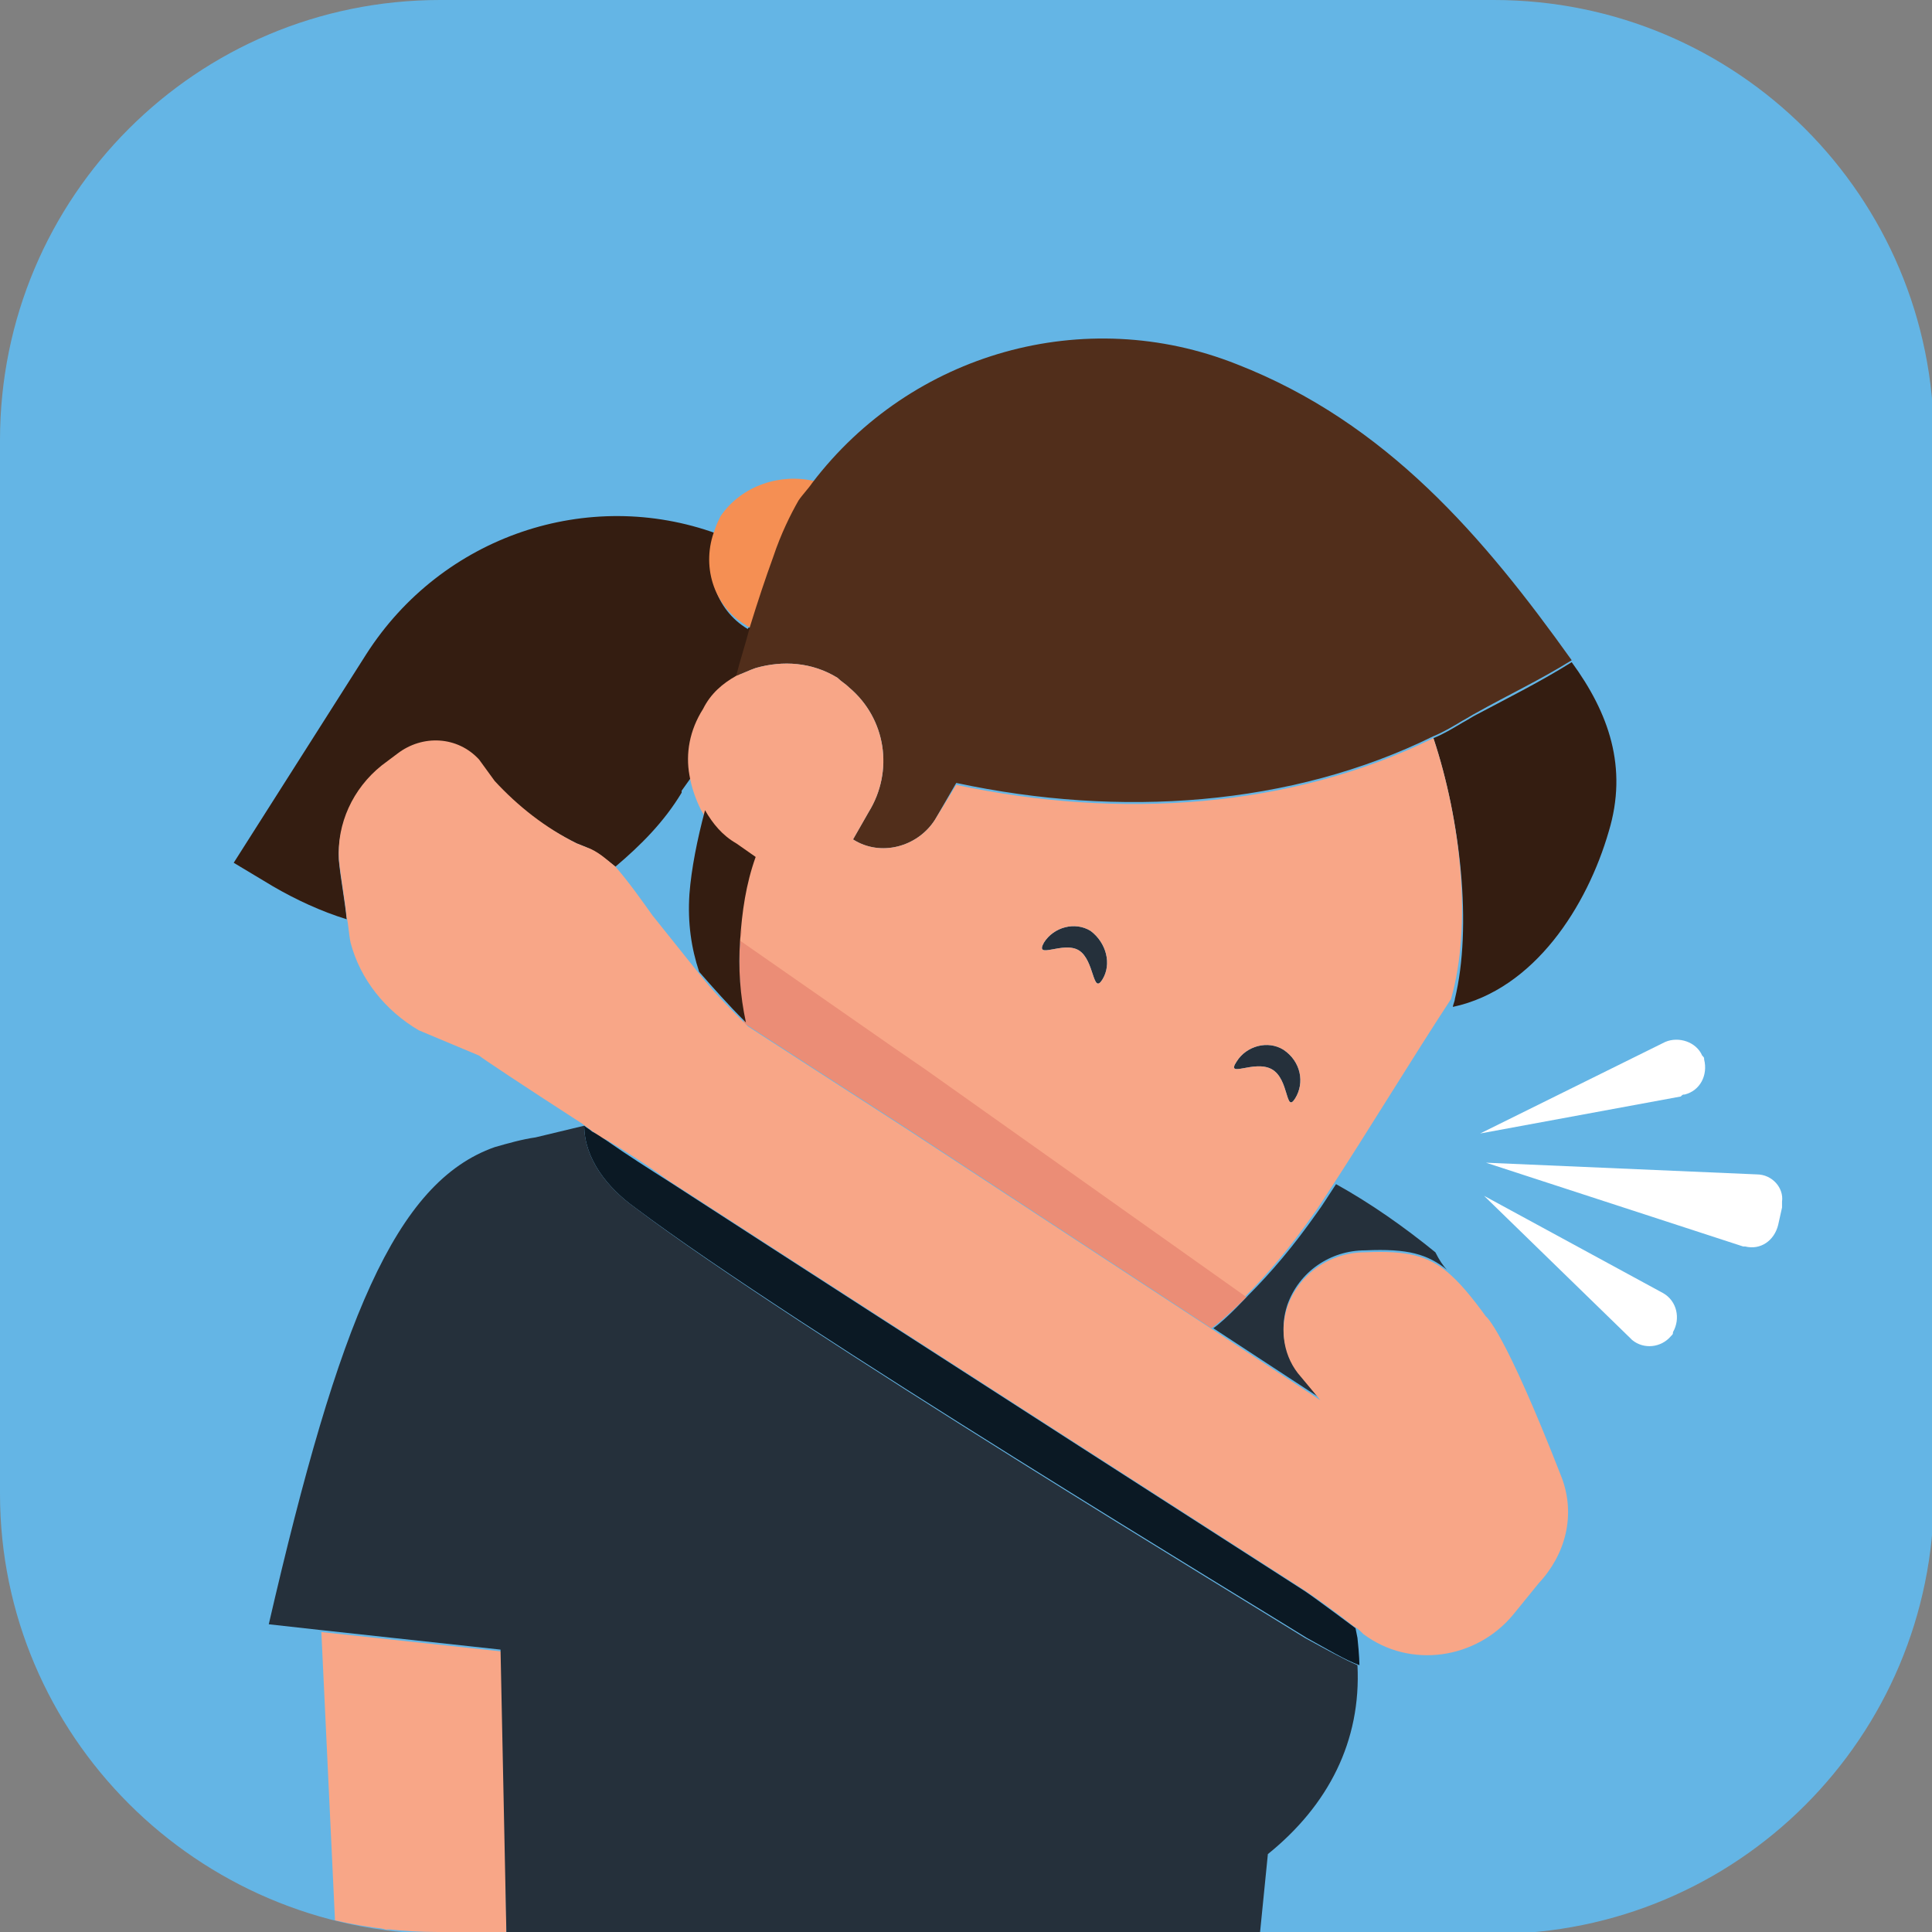 <?xml version="1.0" encoding="utf-8"?>
<!-- Generator: Adobe Illustrator 25.4.1, SVG Export Plug-In . SVG Version: 6.00 Build 0)  -->
<svg version="1.1" id="Layer_1" xmlns="http://www.w3.org/2000/svg" xmlns:xlink="http://www.w3.org/1999/xlink" x="0px" y="0px"
	 viewBox="0 0 99.2 99.2" style="enable-background:new 0 0 99.2 99.2;" xml:space="preserve">
<rect x="0" y="0" width="99.2" height="99.2" fill="#808080" stroke="none"/>
<style type="text/css">
	.st0{fill:#64B5E5;}
	.st1{fill:#56B3E5;}
	.st2{fill:#F8A687;}
	.st3{fill:#341D11;}
	.st4{fill:#F58F53;}
	.st5{fill:#512E1B;}
	.st6{fill:#25303B;}
	.st7{fill:#0B1924;}
	.st8{fill:#FFFFFF;}
	.st9{fill:#EB8D76;}
</style>
<path class="st0" d="M22.6,0h54.1c12.5,0,22.6,10.1,22.6,22.6v54.1c0,12.5-10.1,22.6-22.6,22.6H22.6C10.1,99.2,0,89.1,0,76.7V22.6
	C0,10.1,10.1,0,22.6,0"/>
<path class="st1" d="M56.6,50.3c-0.5,0.8-0.4-1-1.2-1.5c-0.8-0.5-2.3,0.5-1.8-0.4c0.5-0.8,1.6-1.1,2.4-0.6
	C56.8,48.4,57.1,49.5,56.6,50.3z"/>
<path class="st1" d="M66.5,56.4c-0.5,0.8-0.3-1-1.2-1.5s-2.4,0.5-1.8-0.4c0.5-0.8,1.6-1.1,2.4-0.6C66.8,54.5,67,55.6,66.5,56.4z"/>
<path class="st1" d="M20.9,99.1c-0.3,0-0.6,0-0.8-0.1C20.4,99.1,20.6,99.1,20.9,99.1z"/>
<path class="st1" d="M22.6,99.2c-0.4,0-0.8,0-1.2,0C21.7,99.2,22.2,99.2,22.6,99.2z"/>
<path class="st1" d="M19.6,99c-0.2,0-0.5-0.1-0.7-0.1C19.1,98.9,19.4,99,19.6,99z"/>
<path class="st2" d="M18.9,98.9c-0.2,0-0.3-0.1-0.5-0.1C18.5,98.8,18.7,98.9,18.9,98.9z"/>
<path class="st2" d="M21.3,99.2c-0.1,0-0.3,0-0.4,0C21.1,99.2,21.2,99.2,21.3,99.2z"/>
<path class="st2" d="M20.1,99.1c-0.2,0-0.3,0-0.5-0.1C19.8,99,19.9,99.1,20.1,99.1z"/>
<path class="st3" d="M38.6,32.3c-0.2,0.8-0.5,1.7-0.7,2.5c-0.7,0.4-1.3,0.9-1.7,1.7c-0.7,1.1-0.9,2.3-0.7,3.4L35,40.6c0,0,0,0,0,0.1
	c-0.9,1.5-2.1,2.7-3.4,3.8c-0.5-0.4-1-0.8-1.5-1l-0.5-0.2c-1.6-0.8-3-1.8-4.2-3.1l-0.8-1.1c-1.1-1.2-2.9-1.3-4.2-0.3l-0.8,0.6
	c-1.5,1.2-2.3,3-2.2,4.8c0.1,1,0.3,2,0.4,3c-1.3-0.4-2.6-1-3.8-1.7l-2-1.2l6.8-10.7h0c3.9-6.1,11.4-8.6,18-6.2
	c-0.7,1.8-0.1,3.9,1.6,4.9C38.4,32.2,38.5,32.2,38.6,32.3z"/>
<path class="st4" d="M37,26.5c-0.1,0.2-0.2,0.4-0.3,0.7c-0.7,1.8-0.1,3.9,1.6,4.9c0.1,0.1,0.2,0.1,0.3,0.1c0.4-1.3,0.8-2.5,1.2-3.6
	c0.4-1.2,0.9-2.2,1.3-2.9c0.2-0.3,0.5-0.6,0.7-1C40.1,24.3,38.1,24.9,37,26.5z"/>
<path class="st3" d="M80.7,34c-1.6,1-3.2,1.8-4.9,2.7l0,0c-0.2,0.1-0.5,0.3-0.7,0.4c-0.5,0.3-1,0.6-1.5,0.8c1.4,4.2,2,9.7,1.1,13.4
	c0,0,0,0,0,0c0,0.1-0.1,0.3-0.1,0.4c4.2-0.9,6.9-5.2,8-9C83.6,39.4,82.6,36.6,80.7,34z"/>
<path class="st5" d="M80.7,33.9C80.7,33.9,80.7,33.9,80.7,33.9c-1.6,1-3.3,1.8-4.9,2.7c-0.2,0.1-0.5,0.3-0.7,0.4
	c-0.5,0.3-1,0.6-1.5,0.8c-7.3,3.6-16.1,4.2-24.5,2.4L48,42.1c-0.9,1.4-2.8,1.9-4.2,1l0.8-1.4c0,0,0,0,0,0c1.3-2.1,0.9-4.8-1-6.4
	c-0.2-0.2-0.4-0.3-0.6-0.5v0c-1.3-0.8-2.8-0.9-4.2-0.5c-0.3,0.1-0.7,0.3-1,0.4c0.2-0.8,0.5-1.7,0.7-2.5c0.4-1.3,0.8-2.5,1.2-3.6
	c0.4-1.2,0.9-2.2,1.3-2.9c0.2-0.3,0.5-0.6,0.7-0.9c5.1-6.7,14-9.2,21.8-6.1C71.2,21.7,76.2,27.6,80.7,33.9z"/>
<path class="st6" d="M56.6,50.3c-0.5,0.8-0.4-1-1.2-1.5c-0.8-0.5-2.3,0.5-1.8-0.4c0.5-0.8,1.6-1.1,2.4-0.6
	C56.8,48.4,57.1,49.5,56.6,50.3z"/>
<path class="st6" d="M66.5,56.4c-0.5,0.8-0.3-1-1.2-1.5s-2.4,0.5-1.8-0.4c0.5-0.8,1.6-1.1,2.4-0.6C66.8,54.5,67,55.6,66.5,56.4z"/>
<path class="st7" d="M32,58.8L32,58.8C31.9,58.7,31.9,58.7,32,58.8z"/>
<path class="st8" d="M86.5,56.2c0.8-0.2,1.2-1,1-1.8c0-0.1,0-0.1-0.1-0.2c-0.3-0.7-1.2-1-1.9-0.7L76,58.2l10.3-1.9
	C86.4,56.2,86.4,56.2,86.5,56.2z"/>
<path class="st8" d="M85.4,66.4l-9.2-5l7.5,7.3c0,0,0.1,0.1,0.1,0.1c0.6,0.5,1.5,0.4,2-0.2c0.1-0.1,0.1-0.1,0.1-0.2
	C86.3,67.7,86.1,66.8,85.4,66.4z"/>
<path class="st8" d="M90.2,60.3l-13.9-0.6L89.5,64c0,0,0.1,0,0.1,0c0.8,0.2,1.5-0.3,1.7-1.1l0.2-0.9c0-0.1,0-0.2,0-0.3
	C91.6,61,91,60.3,90.2,60.3z"/>
<path class="st2" d="M62.3,68.2"/>
<polygon class="st7" points="29.9,57.8 29.9,57.8 29.9,57.8 "/>
<path class="st2" d="M73.6,37.9c-7.3,3.6-16.1,4.2-24.5,2.4L48,42.1c-0.9,1.4-2.8,1.9-4.2,1l0.8-1.4c0,0,0,0,0,0
	c1.3-2.1,0.9-4.8-1-6.4c-0.2-0.2-0.4-0.3-0.6-0.5v0c-1.3-0.8-2.8-0.9-4.2-0.5c-0.3,0.1-0.7,0.3-1,0.4c-0.7,0.4-1.3,0.9-1.7,1.7
	c-0.7,1.1-0.9,2.3-0.7,3.4c0.1,0.6,0.3,1.2,0.6,1.8c0.4,0.7,0.9,1.3,1.6,1.7l1,0.7c-0.4,1.3-0.7,2.8-0.8,4.3l7.9,5.5l1.6,1.1
	l16.6,11.7c1.2-1.2,2.3-2.5,3.5-4.2c0.3-0.4,0.6-0.9,1-1.5c1.7-2.6,4.2-6.7,6.1-9.6C75.6,47.5,75,42.1,73.6,37.9z M56.6,50.3
	c-0.5,0.8-0.4-1-1.2-1.5c-0.8-0.5-2.3,0.5-1.8-0.4c0.5-0.8,1.6-1.1,2.4-0.6C56.8,48.4,57.1,49.5,56.6,50.3z M66.5,56.4
	c-0.5,0.8-0.3-1-1.2-1.5s-2.4,0.5-1.8-0.4c0.5-0.8,1.6-1.1,2.4-0.6C66.8,54.5,67,55.6,66.5,56.4z"/>
<g>
	<polygon class="st9" points="63.1,68.8 63.2,68.8 63.2,68.8 	"/>
	<path class="st9" d="M38,48.3c-0.1,1.4,0,2.8,0.2,4.2c0,0,0.1,0.1,0.1,0.1l3.4,2.2l4.8,3.1l15.7,10.3c0.7-0.5,1.8-1.6,1.8-1.6
		L47.5,54.9l-1.6-1.1L38,48.3L38,48.3z"/>
	<path class="st9" d="M38.1,47.5c0,0.2,0,0.5-0.1,0.7C38,48,38.1,47.8,38.1,47.5L38.1,47.5z"/>
</g>
<path class="st6" d="M74.3,65.2c-1-0.8-2-1.1-4.2-1c-1.8,0-3.4,1.1-4,2.8c-0.4,1.2-0.2,2.6,0.7,3.6l1,1.2l-5.5-3.6
	c0.7-0.5,1.8-1.7,1.8-1.7c1.2-1.2,2.3-2.5,3.5-4.2c0.3-0.4,0.6-0.9,1-1.5c1.8,1,3.5,2.2,5.1,3.5C73.9,64.7,74.1,65,74.3,65.2z"/>
<path class="st3" d="M38,48.3c0.1-1.5,0.3-2.9,0.8-4.3l-1-0.7c-0.7-0.4-1.2-1-1.6-1.7c-0.4,1.5-0.7,3-0.8,4.3
	c-0.1,1.5,0.1,2.8,0.5,4c0.7,0.8,1.5,1.7,2.3,2.5c0,0,0.1,0.1,0.1,0.1C38,51.1,37.9,49.7,38,48.3L38,48.3z"/>
<path class="st2" d="M80.2,75.9c-3-7.7-3.9-8.3-3.9-8.3c-0.8-1.1-1.4-1.8-2-2.3c-1-0.8-2-1.1-4.2-1c-1.8,0-3.4,1.1-4,2.8
	c-0.4,1.2-0.2,2.6,0.7,3.6l1,1.2L46.6,58l-4.8-3.1l-3.4-2.2c0,0-0.1-0.1-0.1-0.1c0,0-0.1-0.1-0.1-0.1c-0.8-0.8-1.6-1.6-2.3-2.5
	c-0.8-1-1.6-2-2.4-3c-0.5-0.7-1.2-1.7-1.9-2.5c-0.5-0.4-0.9-0.8-1.5-1l-0.5-0.2c-1.6-0.8-3-1.9-4.2-3.2l-0.8-1.1
	c-1.1-1.2-2.9-1.3-4.2-0.3l-0.8,0.6c-1.5,1.2-2.3,3-2.2,4.8c0.1,1,0.3,2,0.4,3c0.1,0.4,0.1,0.8,0.2,1.3c0.5,1.9,1.8,3.5,3.5,4.5
	l3.1,1.3c0.1,0.1,2.2,1.5,5.3,3.5c0.1,0.1,0.3,0.2,0.4,0.3c0.3,0.2,0.5,0.4,0.8,0.5c1,0.6,2.1,1.3,3.2,2.1c12.5,8.1,32.6,21,32.6,21
	c0.6,0.4,1.6,1.1,2.6,1.9l0,0c0.2,0.1,0.3,0.2,0.5,0.4c2.4,1.8,5.8,1.3,7.7-1l1.3-1.6C80.4,79.8,80.9,77.8,80.2,75.9z"/>
<path class="st2" d="M16.5,83.8l0.7,14.8c1.7,0.4,3.5,0.6,5.3,0.6H26l-0.2-14.4L16.5,83.8z"/>
<path class="st7" d="M32.6,62c8.1,6.1,32.6,20.9,34.5,22.1c1.1,0.6,1.9,1.1,2.7,1.4c0,0,0-0.5-0.1-1.4c0,0-0.1-0.5-0.1-0.5
	c0,0-2-1.5-2.6-1.9c0,0-20.1-12.9-32.6-21c-1.1-0.7-2.2-1.4-3.2-2.1c-0.3-0.2-0.6-0.4-0.8-0.5c-0.1-0.1-0.3-0.2-0.4-0.3v0
	C30,59.5,31.2,61,32.6,62z"/>
<path class="st6" d="M69.7,85.5c-0.7-0.3-1.6-0.8-2.7-1.4C65.1,82.9,40.6,68.1,32.6,62c-1.4-1-2.6-2.5-2.6-4.2l-2.5,0.6
	c-0.7,0.1-1.4,0.3-2.1,0.5c-5.1,1.8-8,8.9-11.6,24.5l2.7,0.3l9.2,1L26,99.2h38.7l0.4-4C68.2,92.7,69.9,89.4,69.7,85.5z"/>
</svg>

